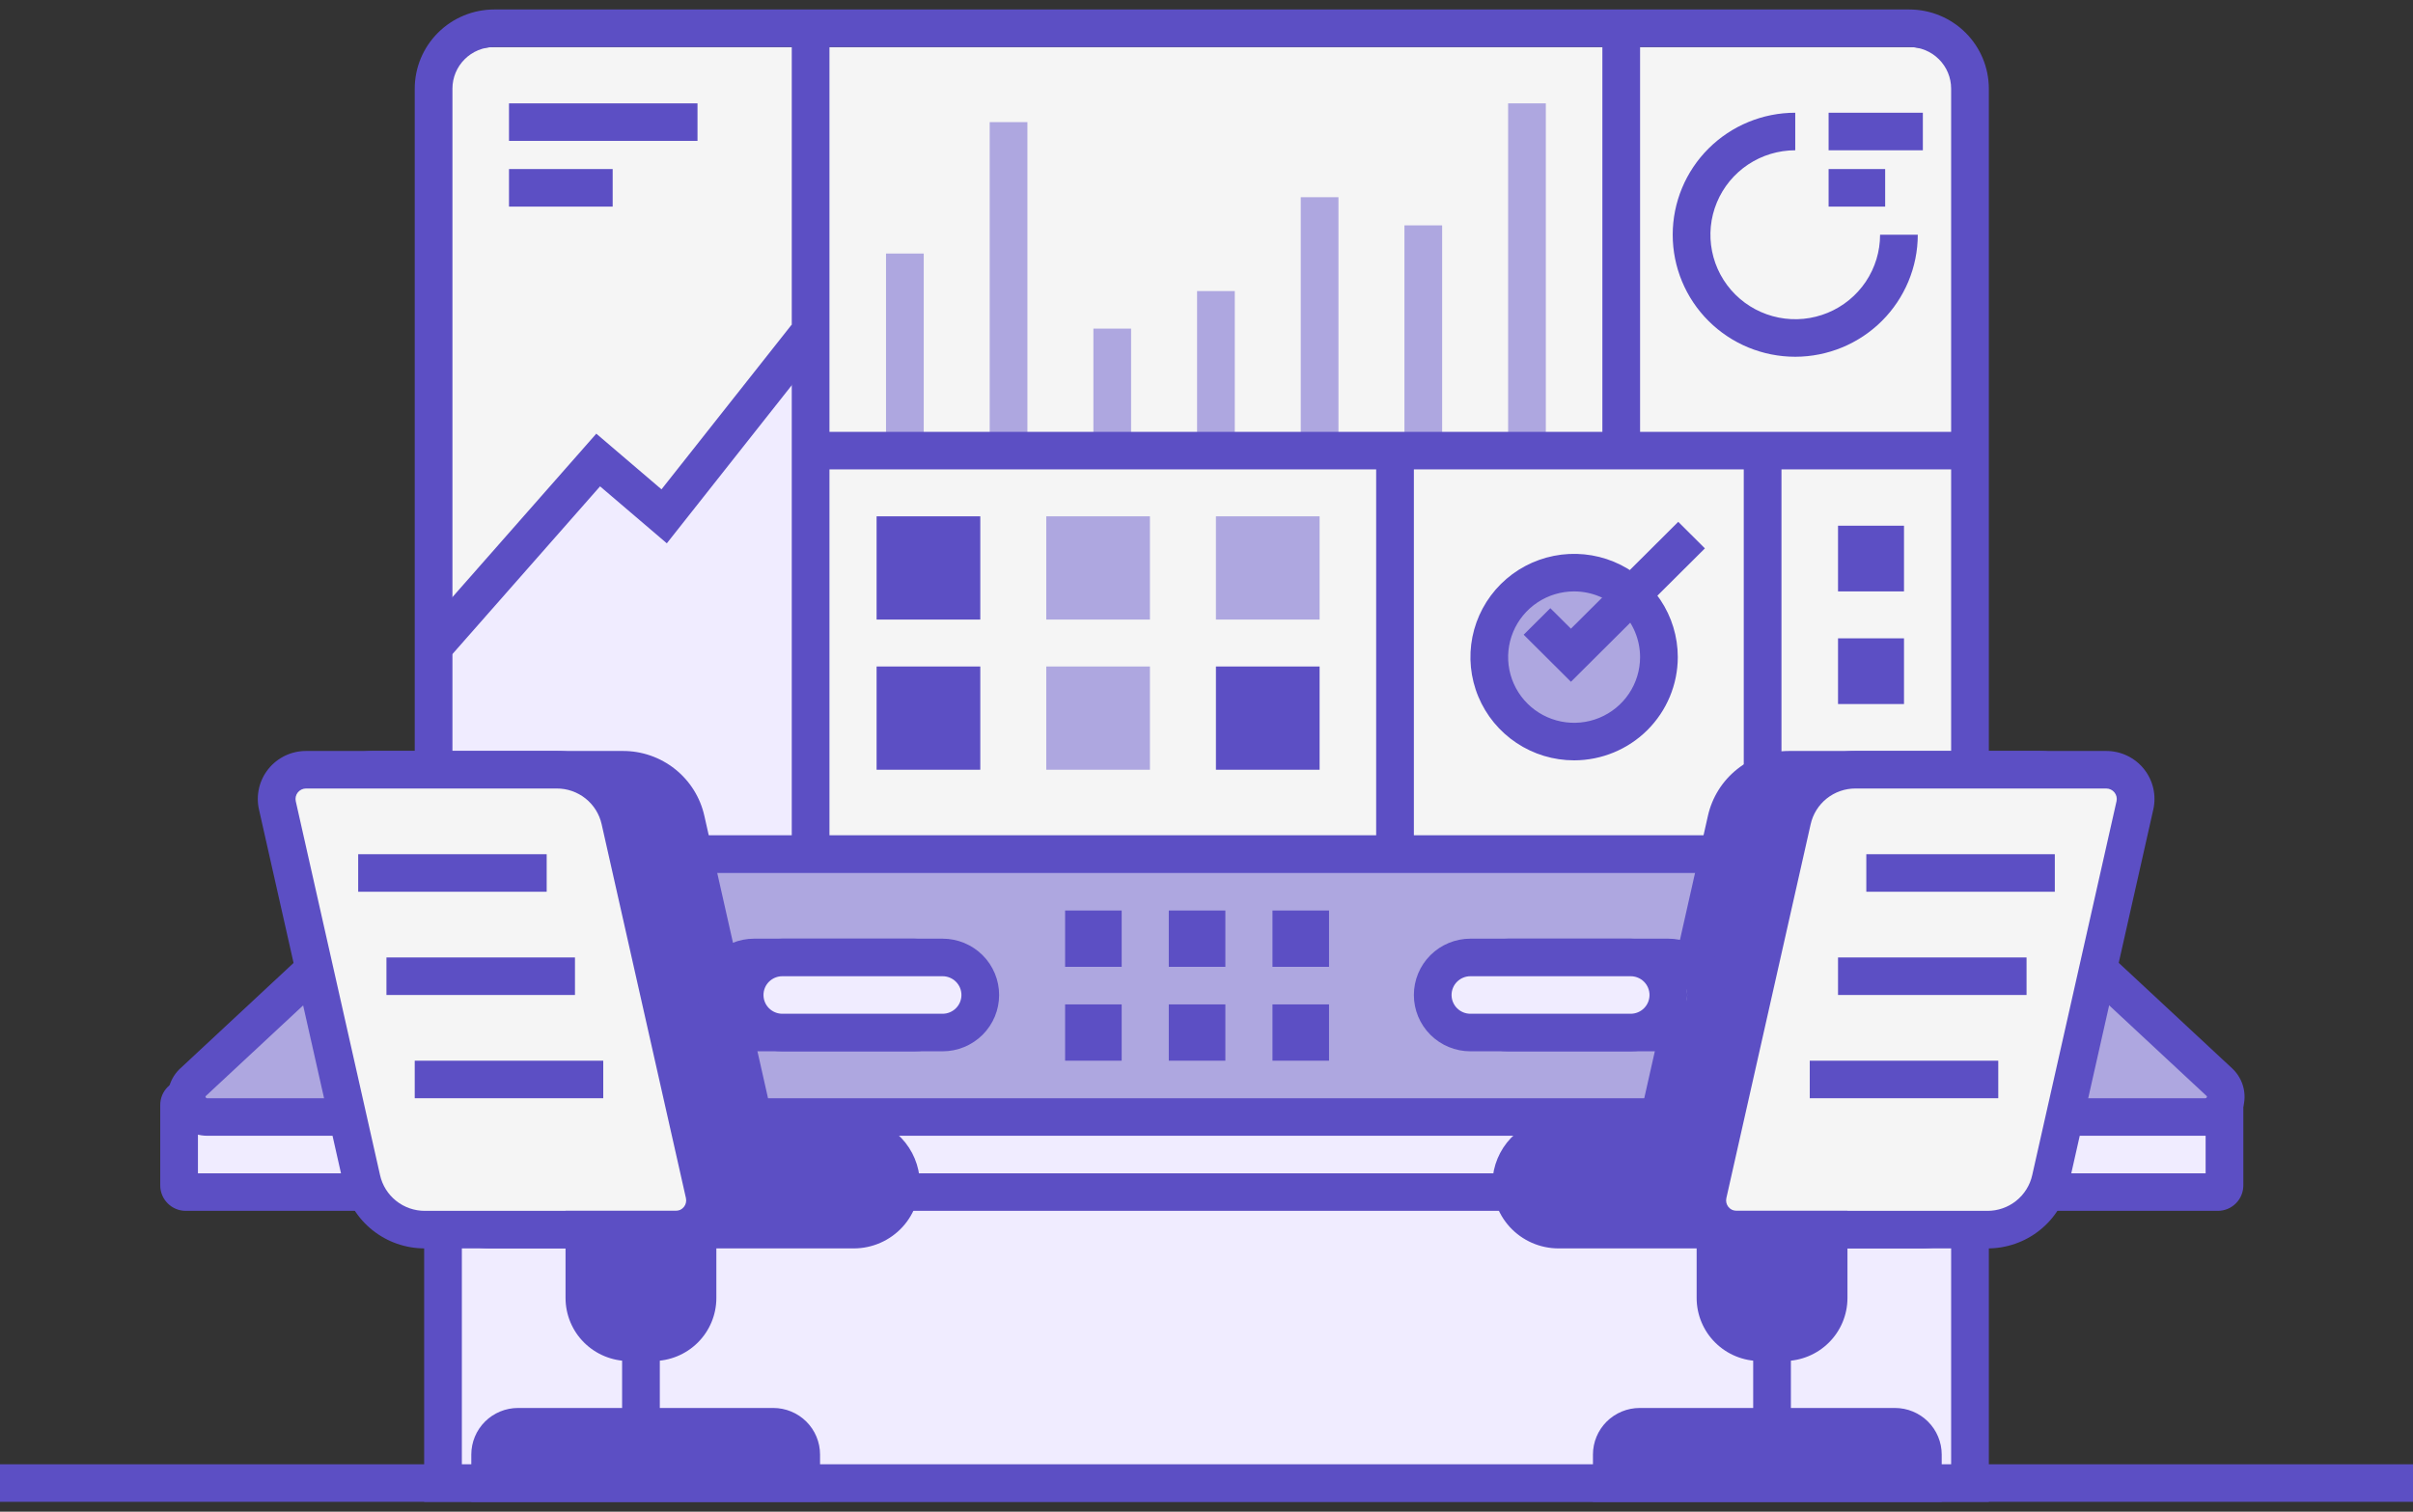 <svg width="150" height="94" viewBox="0 0 150 94" fill="none" xmlns="http://www.w3.org/2000/svg">
<rect x="0" y="0" width="150" height="94" fill="#333333" stroke="none"/>
<g clip-path="url(#clip0)">
<path d="M30.72 2.925H118.695C119.693 2.925 120.651 3.32 121.358 4.024C122.064 4.727 122.461 5.681 122.461 6.676V54.284H26.953V6.676C26.953 5.681 27.35 4.727 28.056 4.024C28.763 3.32 29.721 2.925 30.72 2.925Z" fill="#F5F5F5"/>
<path d="M150 91.052H0V93.387H150V91.052Z" fill="#5C4FC4"/>
<path d="M11.548 68.291H137.866C137.976 68.291 138.082 68.335 138.16 68.412C138.238 68.49 138.281 68.595 138.281 68.704V73.713C138.281 73.823 138.238 73.928 138.16 74.006C138.082 74.083 137.976 74.127 137.866 74.127H11.548C11.438 74.127 11.332 74.083 11.255 74.005C11.177 73.928 11.133 73.823 11.133 73.713V68.704C11.133 68.594 11.177 68.489 11.255 68.412C11.332 68.335 11.438 68.291 11.548 68.291Z" fill="#F0ECFF"/>
<path d="M137.866 75.294H11.548C11.127 75.294 10.724 75.127 10.427 74.831C10.129 74.535 9.962 74.133 9.961 73.714V68.704C9.962 68.285 10.129 67.883 10.427 67.587C10.724 67.291 11.127 67.124 11.548 67.124H137.866C138.287 67.124 138.69 67.291 138.987 67.587C139.285 67.883 139.452 68.285 139.453 68.704V73.714C139.452 74.133 139.285 74.535 138.987 74.831C138.69 75.127 138.287 75.294 137.866 75.294ZM12.305 72.96H137.109V69.458H12.305V72.96Z" fill="#5C4FC4"/>
<path d="M27.479 39.924L37.44 28.604L41.542 32.106L50.391 20.906V53.117H27.209L27.479 39.924Z" fill="#F0ECFF"/>
<path d="M57.422 15.765H55.078V28.021H57.422V15.765Z" fill="#AEA7E0"/>
<path d="M63.867 7.594H61.523V28.021H63.867V7.594Z" fill="#AEA7E0"/>
<path d="M70.312 20.434H67.969V28.021H70.312V20.434Z" fill="#AEA7E0"/>
<path d="M76.758 18.099H74.414V28.021H76.758V18.099Z" fill="#AEA7E0"/>
<path d="M83.203 12.263H80.859V28.021H83.203V12.263Z" fill="#AEA7E0"/>
<path d="M89.648 14.014H87.305V28.021H89.648V14.014Z" fill="#AEA7E0"/>
<path d="M96.094 6.427H93.75V28.021H96.094V6.427Z" fill="#AEA7E0"/>
<path d="M122.461 74.127H27.539V92.22H122.461V74.127Z" fill="#F0ECFF"/>
<path d="M123.633 93.387H26.367V72.96H123.633V93.387ZM28.711 91.052H121.289V75.294H28.711V91.052Z" fill="#5C4FC4"/>
<path d="M123.633 54.284H25.781V5.509C25.783 4.205 26.303 2.955 27.229 2.033C28.155 1.11 29.41 0.592 30.72 0.59H118.695C120.004 0.592 121.259 1.11 122.185 2.033C123.111 2.955 123.631 4.205 123.633 5.509V54.284ZM28.125 51.95H121.289V5.509C121.288 4.824 121.015 4.167 120.528 3.683C120.042 3.198 119.382 2.926 118.695 2.925H30.72C30.032 2.926 29.372 3.198 28.886 3.683C28.399 4.167 28.126 4.824 28.125 5.509V51.95Z" fill="#5C4FC4"/>
<path d="M122.732 53.117H27.224L11.977 67.315C11.8 67.493 11.68 67.719 11.632 67.965C11.585 68.21 11.612 68.465 11.711 68.695C11.809 68.925 11.975 69.121 12.186 69.257C12.397 69.393 12.644 69.463 12.895 69.458H137.07C137.321 69.463 137.568 69.393 137.779 69.257C137.99 69.121 138.156 68.925 138.254 68.695C138.353 68.465 138.38 68.21 138.333 67.964C138.285 67.719 138.165 67.493 137.988 67.315L122.732 53.117Z" fill="#AEA7E0"/>
<path d="M137.07 70.625H12.895C12.408 70.627 11.931 70.485 11.526 70.217C11.12 69.948 10.804 69.565 10.617 69.117C10.434 68.675 10.387 68.19 10.482 67.723C10.577 67.255 10.81 66.826 11.15 66.49L26.762 51.949H123.194L138.788 66.462C139.137 66.798 139.377 67.231 139.477 67.704C139.577 68.177 139.532 68.669 139.348 69.117C139.161 69.565 138.845 69.948 138.44 70.216C138.034 70.485 137.557 70.627 137.07 70.625ZM12.778 68.168C12.778 68.168 12.766 68.183 12.784 68.226C12.792 68.248 12.808 68.266 12.828 68.278C12.848 68.29 12.872 68.295 12.895 68.291H137.07C137.093 68.295 137.117 68.29 137.137 68.278C137.157 68.266 137.173 68.248 137.182 68.227C137.19 68.213 137.192 68.196 137.188 68.181C137.184 68.165 137.175 68.152 137.161 68.143L122.269 54.284H27.686L12.778 68.168Z" fill="#5C4FC4"/>
<path d="M51.562 1.758H49.219V53.117H51.562V1.758Z" fill="#5C4FC4"/>
<path d="M122.461 26.854H50.391V29.188H122.461V26.854Z" fill="#5C4FC4"/>
<path d="M101.953 1.758H99.609V28.021H101.953V1.758Z" fill="#5C4FC4"/>
<path d="M87.891 28.021H85.547V53.117H87.891V28.021Z" fill="#5C4FC4"/>
<path d="M110.742 28.021H108.398V53.117H110.742V28.021Z" fill="#5C4FC4"/>
<path d="M28.105 40.694L26.343 39.155L37.068 26.967L41.121 30.428L49.215 20.185L51.056 21.628L41.452 33.785L37.302 30.242L28.105 40.694Z" fill="#5C4FC4"/>
<path d="M111.599 22.184C109.578 22.184 107.641 21.385 106.212 19.962C104.784 18.54 103.981 16.61 103.981 14.597C103.981 12.585 104.784 10.655 106.212 9.232C107.641 7.81 109.578 7.01 111.599 7.01V9.345C110.556 9.345 109.536 9.653 108.669 10.23C107.802 10.807 107.126 11.627 106.727 12.587C106.327 13.547 106.223 14.603 106.427 15.622C106.63 16.641 107.132 17.577 107.87 18.312C108.607 19.046 109.547 19.546 110.57 19.749C111.593 19.952 112.653 19.848 113.617 19.45C114.58 19.053 115.404 18.379 115.983 17.516C116.563 16.652 116.872 15.636 116.872 14.597H119.216C119.213 16.609 118.41 18.537 116.982 19.96C115.554 21.382 113.618 22.182 111.599 22.184Z" fill="#5C4FC4"/>
<path d="M119.531 7.01H113.672V9.345H119.531V7.01Z" fill="#5C4FC4"/>
<path d="M117.188 10.512H113.672V12.847H117.188V10.512Z" fill="#5C4FC4"/>
<path d="M97.852 46.113C100.764 46.113 103.125 43.761 103.125 40.861C103.125 37.96 100.764 35.608 97.852 35.608C94.939 35.608 92.578 37.96 92.578 40.861C92.578 43.761 94.939 46.113 97.852 46.113Z" fill="#AEA7E0"/>
<path d="M97.852 47.28C96.577 47.28 95.331 46.904 94.271 46.198C93.211 45.493 92.385 44.49 91.897 43.317C91.409 42.144 91.281 40.853 91.53 39.608C91.779 38.362 92.393 37.219 93.294 36.321C94.195 35.423 95.344 34.812 96.594 34.564C97.844 34.316 99.14 34.443 100.318 34.929C101.496 35.415 102.502 36.238 103.211 37.294C103.919 38.349 104.297 39.591 104.297 40.86C104.295 42.562 103.615 44.194 102.407 45.398C101.199 46.601 99.56 47.278 97.852 47.28ZM97.852 36.775C97.04 36.775 96.247 37.014 95.573 37.463C94.898 37.912 94.373 38.55 94.062 39.297C93.752 40.043 93.671 40.865 93.829 41.657C93.987 42.45 94.378 43.178 94.951 43.749C95.525 44.321 96.256 44.71 97.051 44.867C97.847 45.025 98.672 44.944 99.421 44.635C100.171 44.325 100.811 43.802 101.262 43.13C101.713 42.458 101.953 41.668 101.953 40.86C101.952 39.777 101.519 38.739 100.75 37.973C99.981 37.207 98.939 36.776 97.852 36.775Z" fill="#5C4FC4"/>
<path d="M97.654 42.394L94.716 39.468L96.373 37.818L97.654 39.093L104.325 32.448L105.982 34.099L97.654 42.394Z" fill="#5C4FC4"/>
<path d="M118.359 32.69H114.258V36.775H118.359V32.69Z" fill="#5C4FC4"/>
<path d="M118.359 39.693H114.258V43.779H118.359V39.693Z" fill="#5C4FC4"/>
<path d="M60.938 32.106H54.492V38.526H60.938V32.106Z" fill="#5C4FC4"/>
<path d="M71.484 32.106H65.039V38.526H71.484V32.106Z" fill="#AEA7E0"/>
<path d="M82.031 32.106H75.586V38.526H82.031V32.106Z" fill="#AEA7E0"/>
<path d="M60.938 41.444H54.492V47.864H60.938V41.444Z" fill="#5C4FC4"/>
<path d="M71.484 41.444H65.039V47.864H71.484V41.444Z" fill="#AEA7E0"/>
<path d="M82.031 41.444H75.586V47.864H82.031V41.444Z" fill="#5C4FC4"/>
<path d="M69.727 56.619H66.211V60.12H69.727V56.619Z" fill="#5C4FC4"/>
<path d="M76.172 56.619H72.656V60.12H76.172V56.619Z" fill="#5C4FC4"/>
<path d="M82.617 56.619H79.102V60.12H82.617V56.619Z" fill="#5C4FC4"/>
<path d="M69.727 62.455H66.211V65.956H69.727V62.455Z" fill="#5C4FC4"/>
<path d="M76.172 62.455H72.656V65.956H76.172V62.455Z" fill="#5C4FC4"/>
<path d="M82.617 62.455H79.102V65.956H82.617V62.455Z" fill="#5C4FC4"/>
<path d="M52.946 70.626H49.145C48.556 70.626 47.984 70.426 47.524 70.059C47.064 69.692 46.742 69.18 46.613 68.608L42.646 51.002C42.445 50.112 41.946 49.316 41.23 48.745C40.515 48.175 39.626 47.864 38.709 47.864H23.123C22.85 47.864 22.58 47.926 22.333 48.044C22.087 48.162 21.87 48.333 21.699 48.546C21.528 48.758 21.407 49.007 21.346 49.272C21.284 49.538 21.283 49.813 21.343 50.079L26.582 73.324C26.783 74.215 27.282 75.011 27.998 75.581C28.713 76.151 29.603 76.462 30.519 76.462H53.071C53.48 76.462 53.885 76.377 54.258 76.212C54.633 76.047 54.968 75.805 55.242 75.504C55.517 75.202 55.725 74.846 55.853 74.459C55.982 74.072 56.027 73.663 55.987 73.257C55.895 72.522 55.534 71.847 54.972 71.361C54.411 70.875 53.689 70.613 52.946 70.626Z" fill="#5C4FC4"/>
<path d="M53.071 77.629H30.519C29.335 77.634 28.185 77.235 27.261 76.498C26.336 75.761 25.693 74.731 25.439 73.579L20.201 50.335C20.102 49.898 20.104 49.445 20.205 49.009C20.306 48.573 20.504 48.166 20.785 47.816C21.065 47.467 21.421 47.185 21.826 46.991C22.231 46.798 22.674 46.697 23.123 46.697H38.709C39.893 46.691 41.043 47.09 41.968 47.827C42.892 48.564 43.535 49.595 43.789 50.747L47.757 68.352C47.826 68.667 48.002 68.949 48.254 69.151C48.507 69.353 48.822 69.462 49.145 69.461H52.945C53.98 69.452 54.981 69.823 55.757 70.503C56.534 71.184 57.031 72.126 57.154 73.148C57.209 73.716 57.145 74.288 56.965 74.829C56.785 75.37 56.493 75.868 56.109 76.29C55.724 76.712 55.255 77.049 54.732 77.279C54.209 77.51 53.643 77.629 53.071 77.629ZM23.123 49.031C23.026 49.031 22.929 49.053 22.841 49.095C22.753 49.138 22.675 49.199 22.614 49.275C22.553 49.351 22.51 49.44 22.488 49.534C22.466 49.629 22.466 49.728 22.487 49.823L27.725 73.068C27.865 73.701 28.219 74.268 28.727 74.673C29.236 75.078 29.868 75.297 30.519 75.294H53.071C53.316 75.295 53.559 75.243 53.784 75.144C54.009 75.045 54.21 74.9 54.375 74.718C54.539 74.537 54.664 74.323 54.741 74.091C54.818 73.858 54.845 73.612 54.82 73.369C54.757 72.922 54.53 72.515 54.184 72.224C53.839 71.934 53.398 71.78 52.945 71.793H49.145C48.289 71.797 47.457 71.508 46.788 70.975C46.119 70.442 45.654 69.696 45.47 68.863L41.502 51.258C41.363 50.624 41.009 50.058 40.501 49.653C39.992 49.248 39.36 49.028 38.709 49.031H23.123Z" fill="#5C4FC4"/>
<path d="M42.003 76.462H26.417C25.5 76.462 24.611 76.151 23.896 75.581C23.18 75.01 22.681 74.215 22.48 73.324L17.242 50.082C17.181 49.816 17.182 49.54 17.243 49.274C17.305 49.008 17.425 48.76 17.596 48.547C17.767 48.334 17.984 48.162 18.231 48.044C18.478 47.925 18.748 47.864 19.022 47.864H34.608C35.524 47.864 36.413 48.175 37.129 48.745C37.844 49.316 38.344 50.112 38.544 51.002L43.783 74.247C43.843 74.513 43.842 74.789 43.781 75.054C43.719 75.32 43.598 75.568 43.427 75.781C43.256 75.993 43.039 76.165 42.793 76.283C42.546 76.401 42.276 76.462 42.003 76.462Z" fill="#F5F5F5"/>
<path d="M42.003 77.629H26.417C25.233 77.634 24.083 77.235 23.158 76.498C22.234 75.761 21.591 74.731 21.337 73.579L16.099 50.335C16 49.898 16.002 49.445 16.103 49.009C16.204 48.573 16.402 48.166 16.683 47.816C16.963 47.467 17.32 47.185 17.724 46.991C18.129 46.797 18.573 46.697 19.022 46.697H34.608C35.792 46.691 36.942 47.091 37.866 47.828C38.791 48.565 39.433 49.595 39.687 50.747L44.927 73.991C45.025 74.428 45.024 74.881 44.923 75.317C44.822 75.753 44.623 76.161 44.343 76.51C44.062 76.859 43.706 77.141 43.301 77.335C42.896 77.529 42.452 77.629 42.003 77.629ZM19.022 49.031C18.924 49.031 18.828 49.053 18.74 49.095C18.651 49.138 18.574 49.199 18.513 49.275C18.452 49.351 18.409 49.44 18.387 49.534C18.365 49.629 18.364 49.728 18.386 49.823L23.624 73.068C23.764 73.701 24.117 74.268 24.626 74.673C25.134 75.078 25.767 75.297 26.418 75.294H42.004C42.101 75.295 42.198 75.273 42.286 75.231C42.374 75.189 42.452 75.127 42.513 75.051C42.574 74.975 42.617 74.886 42.639 74.791C42.661 74.696 42.661 74.598 42.64 74.502L37.401 51.258C37.261 50.624 36.908 50.058 36.399 49.653C35.891 49.248 35.258 49.028 34.607 49.031H19.022Z" fill="#5C4FC4"/>
<path d="M56.836 59.537H46.875C46.253 59.537 45.657 59.783 45.218 60.22C44.778 60.658 44.531 61.252 44.531 61.871C44.531 62.49 44.778 63.084 45.218 63.522C45.657 63.96 46.253 64.206 46.875 64.206H56.836C57.458 64.206 58.054 63.96 58.493 63.522C58.933 63.084 59.18 62.49 59.18 61.871C59.18 61.252 58.933 60.658 58.493 60.22C58.054 59.783 57.458 59.537 56.836 59.537Z" fill="#F5F5F5"/>
<path d="M56.836 65.373H46.875C45.943 65.373 45.048 65.004 44.389 64.347C43.73 63.69 43.359 62.8 43.359 61.871C43.359 60.942 43.73 60.051 44.389 59.395C45.048 58.738 45.943 58.369 46.875 58.369H56.836C57.768 58.369 58.663 58.738 59.322 59.395C59.981 60.051 60.352 60.942 60.352 61.871C60.352 62.8 59.981 63.69 59.322 64.347C58.663 65.004 57.768 65.373 56.836 65.373ZM46.875 60.704C46.564 60.704 46.266 60.827 46.046 61.045C45.827 61.264 45.703 61.561 45.703 61.871C45.703 62.181 45.827 62.477 46.046 62.696C46.266 62.915 46.564 63.038 46.875 63.038H56.836C57.147 63.038 57.445 62.915 57.665 62.696C57.884 62.477 58.008 62.181 58.008 61.871C58.008 61.561 57.884 61.264 57.665 61.045C57.445 60.827 57.147 60.704 56.836 60.704H46.875Z" fill="#5C4FC4"/>
<path d="M58.594 59.537H48.633C48.011 59.537 47.415 59.783 46.975 60.22C46.536 60.658 46.289 61.252 46.289 61.871C46.289 62.49 46.536 63.084 46.975 63.522C47.415 63.96 48.011 64.206 48.633 64.206H58.594C59.215 64.206 59.812 63.96 60.251 63.522C60.691 63.084 60.938 62.49 60.938 61.871C60.938 61.252 60.691 60.658 60.251 60.22C59.812 59.783 59.215 59.537 58.594 59.537Z" fill="#F0ECFF"/>
<path d="M58.594 65.373H48.633C47.7 65.373 46.806 65.004 46.147 64.347C45.488 63.69 45.117 62.8 45.117 61.871C45.117 60.942 45.488 60.051 46.147 59.395C46.806 58.738 47.7 58.369 48.633 58.369H58.594C59.526 58.369 60.42 58.738 61.08 59.395C61.739 60.051 62.109 60.942 62.109 61.871C62.109 62.8 61.739 63.69 61.08 64.347C60.42 65.004 59.526 65.373 58.594 65.373ZM48.633 60.704C48.322 60.704 48.024 60.827 47.804 61.045C47.584 61.264 47.461 61.561 47.461 61.871C47.461 62.181 47.584 62.477 47.804 62.696C48.024 62.915 48.322 63.038 48.633 63.038H58.594C58.905 63.038 59.203 62.915 59.422 62.696C59.642 62.477 59.766 62.181 59.766 61.871C59.766 61.561 59.642 61.264 59.422 61.045C59.203 60.827 58.905 60.704 58.594 60.704H48.633Z" fill="#5C4FC4"/>
<path d="M36.328 76.462H43.359V80.715C43.359 81.445 43.069 82.144 42.551 82.66C42.033 83.176 41.331 83.465 40.598 83.465H39.089C38.726 83.465 38.367 83.394 38.032 83.256C37.697 83.118 37.393 82.915 37.137 82.66C36.88 82.405 36.677 82.102 36.538 81.768C36.4 81.435 36.328 81.077 36.328 80.716V76.462Z" fill="#5C4FC4"/>
<path d="M40.599 84.632H39.089C38.047 84.631 37.047 84.218 36.309 83.484C35.572 82.75 35.157 81.754 35.156 80.716V75.294H44.531V80.716C44.53 81.754 44.115 82.75 43.378 83.484C42.641 84.218 41.641 84.631 40.599 84.632ZM37.5 77.629V80.716C37.501 81.135 37.668 81.537 37.966 81.834C38.264 82.131 38.668 82.297 39.089 82.298H40.599C41.02 82.297 41.423 82.131 41.721 81.834C42.019 81.537 42.187 81.135 42.188 80.716V77.629H37.5Z" fill="#5C4FC4"/>
<path d="M41.016 83.465H38.672V88.718H41.016V83.465Z" fill="#5C4FC4"/>
<path d="M32.201 88.718H48.072C48.532 88.718 48.972 88.9 49.297 89.223C49.622 89.547 49.805 89.986 49.805 90.444V92.219H30.469V90.444C30.469 89.986 30.651 89.547 30.976 89.223C31.301 88.9 31.742 88.718 32.201 88.718Z" fill="#5C4FC4"/>
<path d="M50.977 93.387H29.297V90.444C29.298 89.677 29.604 88.942 30.149 88.399C30.693 87.857 31.431 87.552 32.201 87.551H48.072C48.842 87.552 49.58 87.857 50.125 88.399C50.669 88.942 50.976 89.677 50.977 90.444V93.387ZM31.641 91.052H48.633V90.444C48.633 90.296 48.574 90.154 48.468 90.049C48.363 89.944 48.221 89.885 48.072 89.885H32.201C32.053 89.885 31.91 89.944 31.805 90.049C31.7 90.154 31.641 90.296 31.641 90.444V91.052Z" fill="#5C4FC4"/>
<path d="M33.984 53.117H22.266V55.451H33.984V53.117Z" fill="#5C4FC4"/>
<path d="M35.742 59.537H24.023V61.871H35.742V59.537Z" fill="#5C4FC4"/>
<path d="M37.5 65.957H25.781V68.291H37.5V65.957Z" fill="#5C4FC4"/>
<path d="M97.01 70.626H100.811C101.4 70.626 101.972 70.426 102.432 70.059C102.892 69.692 103.213 69.18 103.343 68.608L107.31 51.002C107.511 50.112 108.01 49.316 108.725 48.745C109.441 48.175 110.33 47.864 111.246 47.864H126.832C127.106 47.864 127.377 47.925 127.623 48.043C127.87 48.161 128.087 48.333 128.258 48.546C128.43 48.759 128.55 49.008 128.612 49.274C128.673 49.54 128.674 49.816 128.613 50.082L123.375 73.327C123.173 74.217 122.673 75.013 121.958 75.582C121.242 76.152 120.353 76.462 119.437 76.462H96.884C96.475 76.462 96.071 76.377 95.697 76.212C95.323 76.046 94.988 75.805 94.713 75.503C94.439 75.201 94.231 74.846 94.102 74.459C93.974 74.072 93.929 73.663 93.969 73.257C94.061 72.522 94.422 71.847 94.983 71.361C95.545 70.875 96.267 70.613 97.01 70.626Z" fill="#5C4FC4"/>
<path d="M119.437 77.629H96.885C96.313 77.629 95.747 77.51 95.223 77.279C94.7 77.048 94.231 76.711 93.846 76.289C93.462 75.866 93.17 75.369 92.99 74.828C92.811 74.286 92.746 73.714 92.802 73.146C92.925 72.123 93.422 71.182 94.199 70.501C94.975 69.821 95.976 69.449 97.01 69.458H100.811C101.135 69.459 101.45 69.35 101.702 69.148C101.955 68.946 102.13 68.665 102.199 68.349L106.167 50.744C106.421 49.593 107.064 48.563 107.989 47.827C108.913 47.09 110.063 46.691 111.246 46.697H126.832C127.281 46.697 127.725 46.797 128.13 46.991C128.535 47.185 128.891 47.467 129.171 47.816C129.452 48.166 129.65 48.573 129.751 49.009C129.852 49.445 129.854 49.898 129.755 50.335L124.517 73.579C124.263 74.731 123.62 75.761 122.695 76.498C121.771 77.235 120.621 77.634 119.437 77.629ZM97.01 71.793C96.558 71.78 96.117 71.934 95.771 72.224C95.425 72.515 95.199 72.922 95.135 73.369C95.111 73.612 95.138 73.858 95.215 74.091C95.291 74.323 95.416 74.537 95.581 74.718C95.746 74.9 95.947 75.045 96.172 75.144C96.396 75.243 96.639 75.295 96.885 75.294H119.437C120.088 75.297 120.72 75.078 121.229 74.673C121.737 74.267 122.09 73.701 122.23 73.067L127.469 49.823C127.49 49.728 127.49 49.63 127.468 49.535C127.446 49.44 127.402 49.351 127.341 49.275C127.28 49.199 127.203 49.138 127.115 49.096C127.026 49.053 126.93 49.032 126.832 49.031H111.246C110.595 49.028 109.963 49.248 109.455 49.653C108.947 50.058 108.593 50.625 108.454 51.258L104.486 68.863C104.302 69.696 103.837 70.442 103.168 70.975C102.5 71.508 101.668 71.796 100.811 71.793H97.01Z" fill="#5C4FC4"/>
<path d="M107.953 76.462H123.539C124.455 76.462 125.344 76.151 126.06 75.581C126.775 75.01 127.275 74.215 127.476 73.324L132.715 50.082C132.775 49.816 132.775 49.54 132.713 49.274C132.652 49.008 132.531 48.759 132.36 48.546C132.189 48.333 131.972 48.161 131.725 48.043C131.478 47.925 131.208 47.864 130.934 47.864H115.348C114.431 47.864 113.542 48.175 112.827 48.745C112.111 49.316 111.612 50.112 111.411 51.002L106.172 74.247C106.112 74.513 106.113 74.789 106.175 75.054C106.237 75.32 106.357 75.568 106.528 75.781C106.699 75.993 106.916 76.165 107.163 76.283C107.409 76.401 107.679 76.462 107.953 76.462Z" fill="#F5F5F5"/>
<path d="M123.539 77.629H107.953C107.503 77.629 107.06 77.528 106.655 77.335C106.25 77.141 105.894 76.859 105.614 76.51C105.333 76.16 105.135 75.753 105.034 75.317C104.933 74.881 104.931 74.428 105.03 73.991L110.269 50.747C110.523 49.595 111.165 48.565 112.09 47.828C113.014 47.091 114.164 46.692 115.348 46.697H130.934C131.383 46.697 131.826 46.797 132.231 46.991C132.636 47.185 132.992 47.467 133.273 47.816C133.553 48.166 133.752 48.573 133.853 49.009C133.954 49.445 133.955 49.898 133.857 50.335L128.618 73.579C128.364 74.731 127.721 75.761 126.797 76.498C125.873 77.235 124.723 77.634 123.539 77.629ZM115.348 49.031C114.697 49.028 114.065 49.248 113.556 49.653C113.048 50.058 112.695 50.625 112.555 51.258L107.316 74.502C107.294 74.598 107.295 74.696 107.317 74.791C107.339 74.886 107.382 74.975 107.443 75.051C107.504 75.127 107.582 75.188 107.67 75.23C107.758 75.272 107.854 75.294 107.952 75.294H123.538C124.189 75.297 124.821 75.078 125.329 74.673C125.838 74.267 126.191 73.701 126.331 73.067L131.57 49.823C131.591 49.728 131.591 49.63 131.569 49.535C131.547 49.44 131.503 49.352 131.442 49.276C131.381 49.2 131.304 49.138 131.216 49.096C131.128 49.054 131.031 49.032 130.934 49.031H115.348Z" fill="#5C4FC4"/>
<path d="M93.75 59.537H103.711C104.333 59.537 104.929 59.783 105.368 60.22C105.808 60.658 106.055 61.252 106.055 61.871C106.055 62.49 105.808 63.084 105.368 63.522C104.929 63.96 104.333 64.206 103.711 64.206H93.75C93.128 64.206 92.532 63.96 92.093 63.522C91.653 63.084 91.406 62.49 91.406 61.871C91.406 61.252 91.653 60.658 92.093 60.22C92.532 59.783 93.128 59.537 93.75 59.537Z" fill="#F5F5F5"/>
<path d="M103.711 65.373H93.75C92.818 65.373 91.923 65.004 91.264 64.347C90.605 63.69 90.234 62.8 90.234 61.871C90.234 60.942 90.605 60.051 91.264 59.395C91.923 58.738 92.818 58.369 93.75 58.369H103.711C104.643 58.369 105.538 58.738 106.197 59.395C106.856 60.051 107.227 60.942 107.227 61.871C107.227 62.8 106.856 63.69 106.197 64.347C105.538 65.004 104.643 65.373 103.711 65.373ZM93.75 60.704C93.439 60.704 93.141 60.827 92.921 61.045C92.702 61.264 92.578 61.561 92.578 61.871C92.578 62.181 92.702 62.477 92.921 62.696C93.141 62.915 93.439 63.038 93.75 63.038H103.711C104.022 63.038 104.32 62.915 104.54 62.696C104.759 62.477 104.883 62.181 104.883 61.871C104.883 61.561 104.759 61.264 104.54 61.045C104.32 60.827 104.022 60.704 103.711 60.704H93.75Z" fill="#5C4FC4"/>
<path d="M91.406 59.537H101.367C101.989 59.537 102.585 59.783 103.024 60.22C103.464 60.658 103.711 61.252 103.711 61.871C103.711 62.49 103.464 63.084 103.024 63.522C102.585 63.96 101.989 64.206 101.367 64.206H91.406C90.785 64.206 90.189 63.96 89.749 63.522C89.309 63.084 89.062 62.49 89.062 61.871C89.062 61.252 89.309 60.658 89.749 60.22C90.189 59.783 90.785 59.537 91.406 59.537Z" fill="#F0ECFF"/>
<path d="M101.367 65.373H91.406C90.474 65.373 89.58 65.004 88.92 64.347C88.261 63.69 87.891 62.8 87.891 61.871C87.891 60.942 88.261 60.051 88.92 59.395C89.58 58.738 90.474 58.369 91.406 58.369H101.367C102.3 58.369 103.194 58.738 103.853 59.395C104.512 60.051 104.883 60.942 104.883 61.871C104.883 62.8 104.512 63.69 103.853 64.347C103.194 65.004 102.3 65.373 101.367 65.373ZM91.406 60.704C91.095 60.704 90.797 60.827 90.578 61.045C90.358 61.264 90.234 61.561 90.234 61.871C90.234 62.181 90.358 62.477 90.578 62.696C90.797 62.915 91.095 63.038 91.406 63.038H101.367C101.678 63.038 101.976 62.915 102.196 62.696C102.416 62.477 102.539 62.181 102.539 61.871C102.539 61.561 102.416 61.264 102.196 61.045C101.976 60.827 101.678 60.704 101.367 60.704H91.406Z" fill="#5C4FC4"/>
<path d="M110.911 83.465H109.401C108.669 83.465 107.967 83.175 107.449 82.66C106.931 82.144 106.641 81.445 106.641 80.715V76.462H113.672V80.715C113.672 81.445 113.381 82.144 112.863 82.66C112.345 83.176 111.643 83.465 110.911 83.465Z" fill="#5C4FC4"/>
<path d="M110.911 84.632H109.402C108.359 84.631 107.359 84.218 106.622 83.484C105.885 82.75 105.47 81.754 105.469 80.716V75.294H114.844V80.716C114.843 81.754 114.428 82.75 113.69 83.484C112.953 84.218 111.954 84.631 110.911 84.632ZM107.812 77.629V80.716C107.813 81.135 107.981 81.537 108.279 81.834C108.577 82.131 108.98 82.297 109.402 82.298H110.911C111.332 82.297 111.736 82.131 112.034 81.834C112.332 81.537 112.499 81.135 112.5 80.716V77.629H107.812Z" fill="#5C4FC4"/>
<path d="M111.328 83.465H108.984V88.718H111.328V83.465Z" fill="#5C4FC4"/>
<path d="M119.531 92.22H100.195V90.444C100.195 89.986 100.378 89.547 100.703 89.223C101.028 88.9 101.468 88.718 101.928 88.718H117.799C118.258 88.718 118.699 88.9 119.024 89.223C119.349 89.547 119.531 89.986 119.531 90.444V92.22Z" fill="#5C4FC4"/>
<path d="M120.703 93.387H99.023V90.444C99.024 89.677 99.331 88.942 99.875 88.399C100.42 87.857 101.158 87.552 101.928 87.551H117.799C118.569 87.552 119.307 87.857 119.851 88.399C120.396 88.942 120.702 89.677 120.703 90.444V93.387ZM101.367 91.052H118.359V90.444C118.359 90.296 118.3 90.154 118.195 90.049C118.09 89.944 117.947 89.885 117.799 89.885H101.928C101.779 89.885 101.637 89.944 101.532 90.049C101.426 90.154 101.367 90.296 101.367 90.444V91.052Z" fill="#5C4FC4"/>
<path d="M127.734 53.117H116.016V55.451H127.734V53.117Z" fill="#5C4FC4"/>
<path d="M125.977 59.537H114.258V61.871H125.977V59.537Z" fill="#5C4FC4"/>
<path d="M124.219 65.957H112.5V68.291H124.219V65.957Z" fill="#5C4FC4"/>
<path d="M43.359 6.427H31.641V8.761H43.359V6.427Z" fill="#5C4FC4"/>
<path d="M38.086 10.512H31.641V12.847H38.086V10.512Z" fill="#5C4FC4"/>
</g>
<defs>
<clipPath id="clip0">
<rect width="150" height="92.797" fill="white" transform="translate(0 0.59)"/>
</clipPath>
</defs>
</svg>
